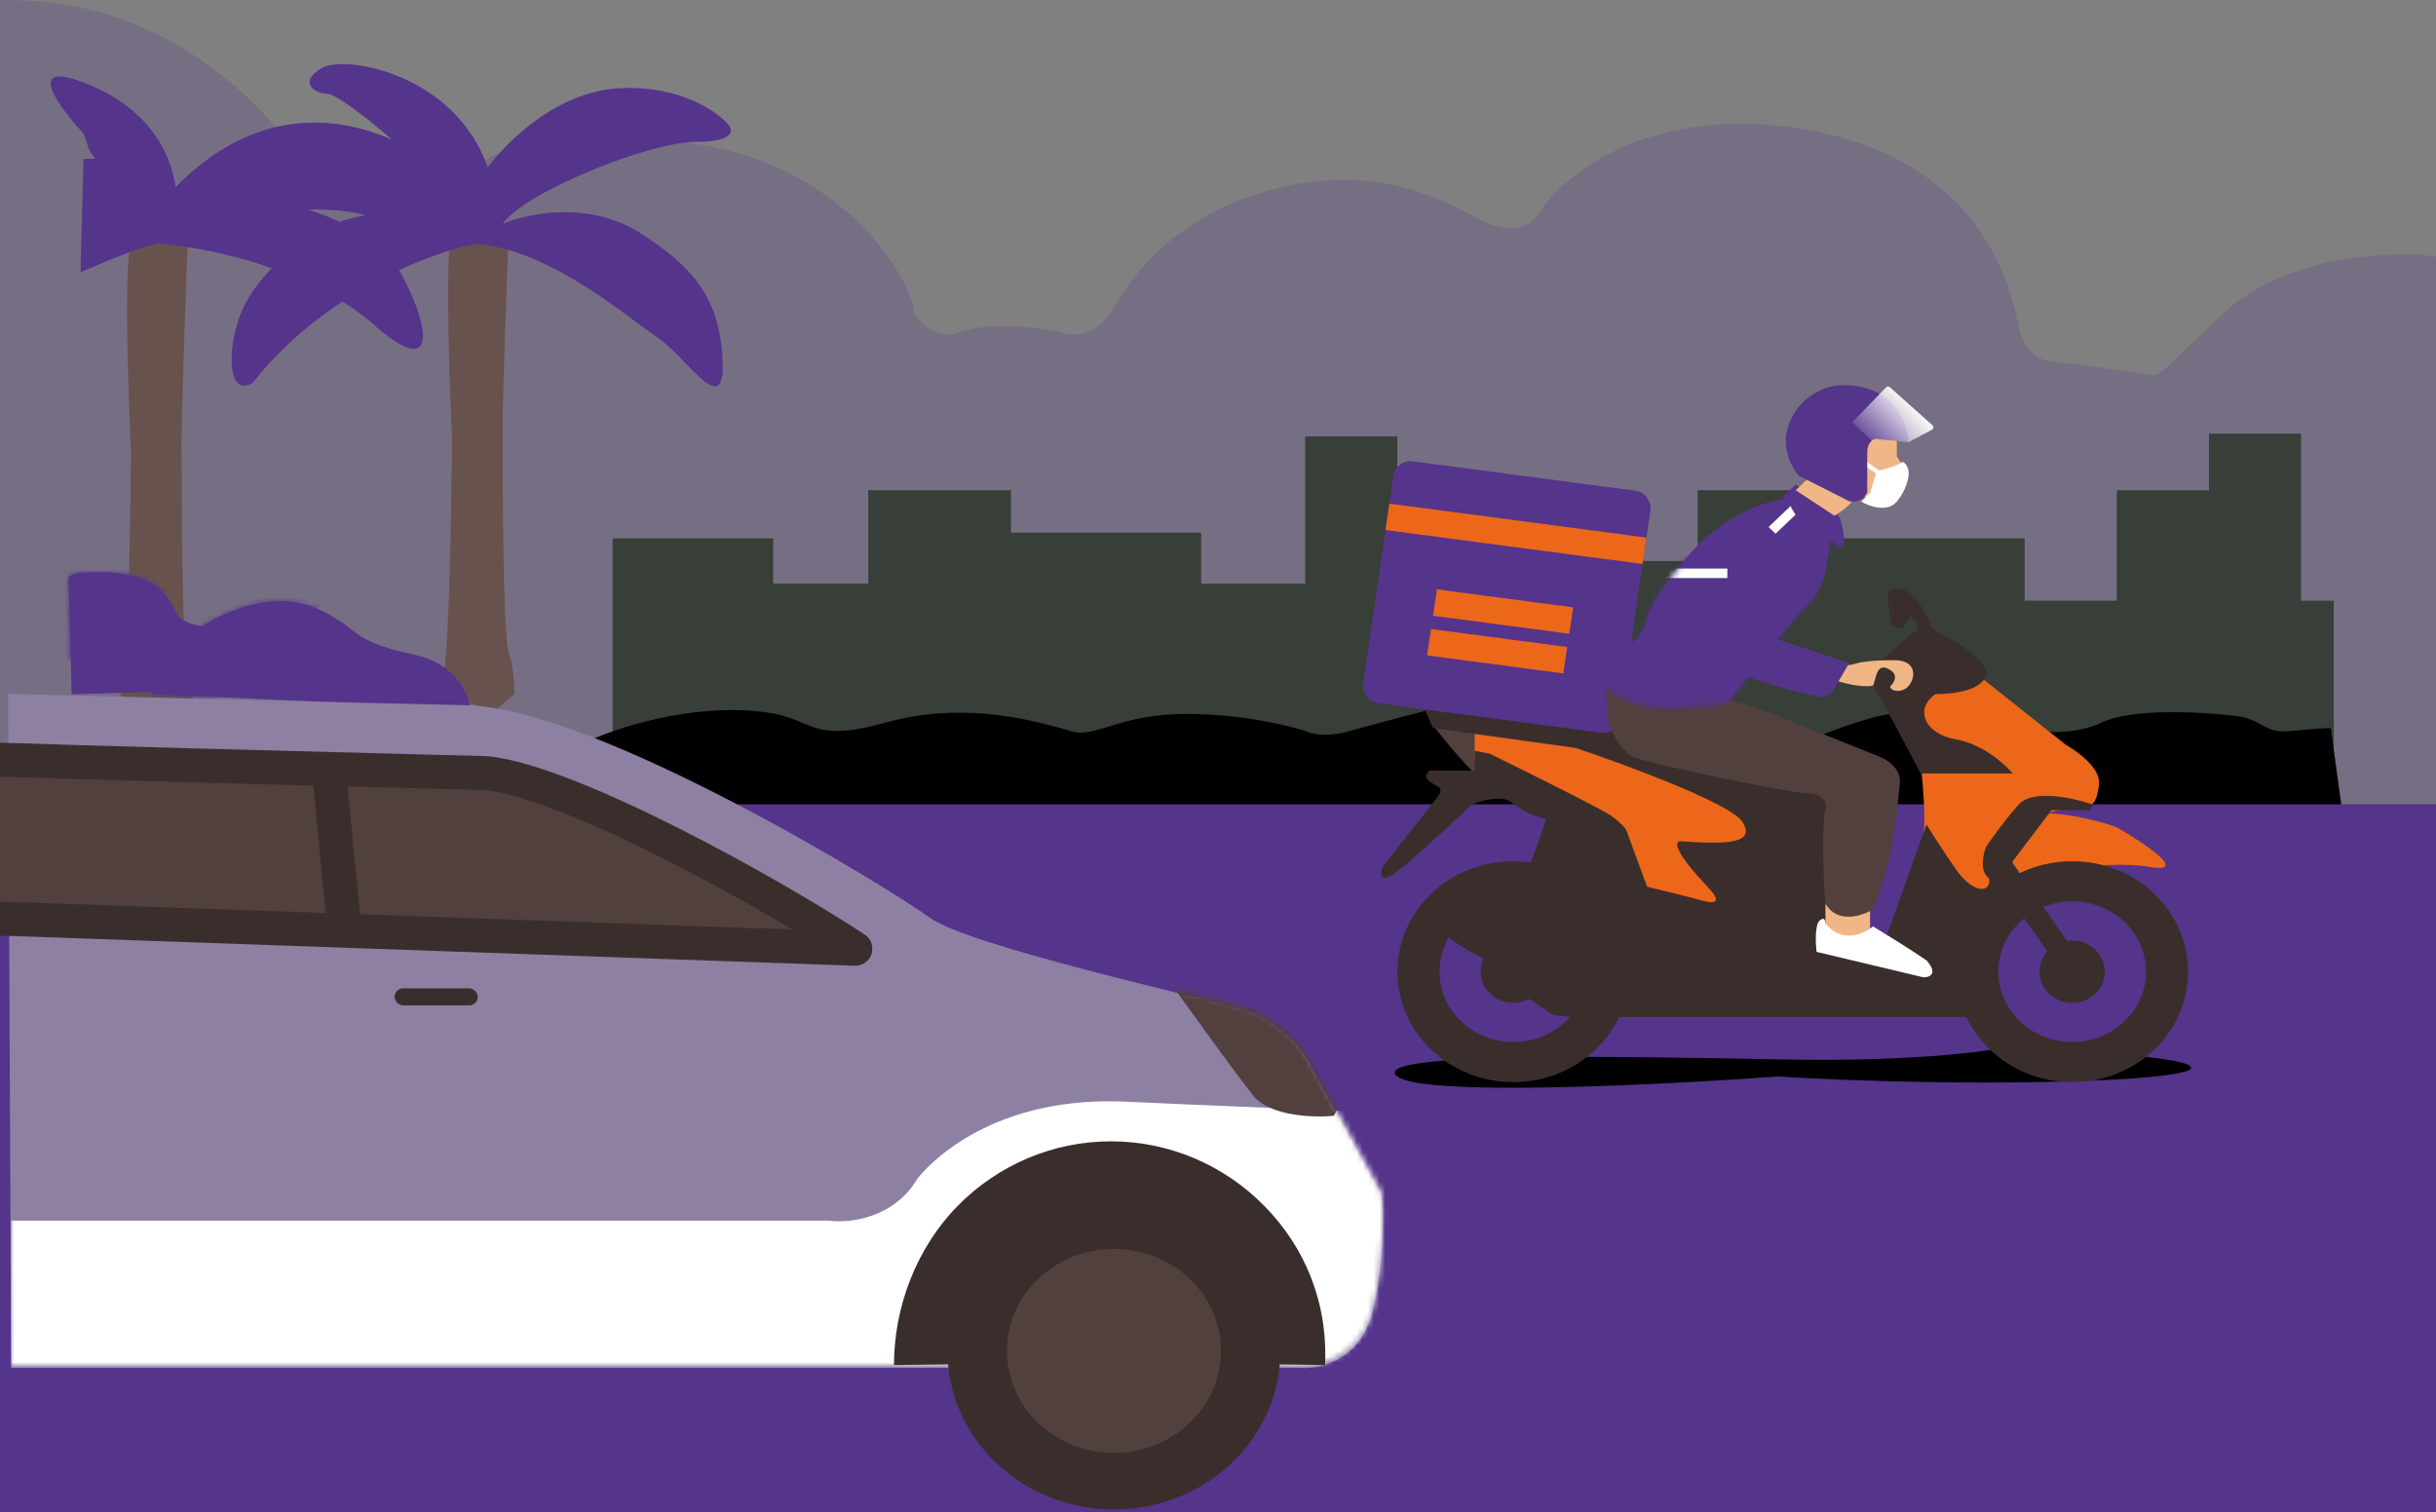 <svg width="430" height="267" viewBox="0 0 430 267" fill="none" xmlns="http://www.w3.org/2000/svg">
<rect x="0" y="0" width="430" height="267" fill="#808080" stroke="none"/>
<path d="M392.632 55.184C403.523 45.16 421.373 44.325 428.936 45.16C435.743 45.375 449.924 57.69 453.328 63.704C456.05 68.516 458.244 100.125 459 115.328L437.445 182.99L-13.515 187L-15.216 124.851L-13.515 66.211C-21.834 44.659 -30.986 1.255 -1.035 0.052C36.403 -1.452 54.555 30.124 56.256 32.63C57.958 35.136 63.631 34.134 66.467 34.635C68.736 35.036 74.975 37.475 77.812 38.645L82.917 32.63C82.35 29.289 88.135 23.007 115.817 24.611C150.419 26.616 161.196 51.676 161.196 54.182C161.196 56.688 165.734 60.196 169.138 58.693C175.037 56.688 183.697 57.857 187.29 58.693C189.181 59.361 193.643 59.494 196.366 54.683C200.904 46.664 209.412 37.141 225.862 33.131C242.312 29.122 253.657 34.635 261.031 38.645C266.931 41.852 270.296 39.647 271.242 38.143C275.402 31.293 290.415 18.596 317.189 22.606C350.656 27.618 355.194 52.177 356.329 57.69C357.236 62.101 360.11 63.537 361.434 63.704C364.27 64.038 371.19 64.907 376.182 65.709C382.422 66.712 379.018 67.714 392.632 55.184Z" fill="#55348B" fill-opacity="0.23"/>
<path d="M108.138 95.052V126.052V132.052H411.957V106.052H406.185V76.552H389.918V86.552H373.652V106.052H357.385V95.052H318.03V86.552H299.665V99.052H246.667V98.052V92.552V77.052H230.4V103.052H212.034V94.052H178.452V86.552H153.265V103.052H136.473V95.052H108.138Z" fill="#383E38"/>
<path d="M136.998 126.052C124.404 123.652 110.062 128.052 104.465 130.552L107.613 149.552C128.427 148.885 170.266 147.552 171.105 147.552C172.155 147.552 241.419 145.552 250.865 145.552C258.421 145.552 353.012 153.552 399.364 157.552L414.581 151.552L411.432 128.552C410.733 128.552 408.389 128.652 404.611 129.052C399.888 129.552 399.888 127.552 395.69 126.552C388.344 125.552 376.275 125.052 371.028 127.552C366.83 129.552 361.583 129.385 359.484 129.052C352.488 127.885 337.55 125.652 333.772 126.052C329.994 126.452 322.753 129.218 319.604 130.552H306.486L257.161 124.052C252.614 125.218 242.469 127.852 238.271 129.052C234.073 130.252 231.275 129.552 230.4 129.052C227.427 128.052 219.066 126.052 209.411 126.052C197.342 126.052 193.144 130.552 188.946 129.052C180.551 126.552 169.007 124.052 156.413 127.552C143.819 131.052 143.819 127.552 136.998 126.052Z" fill="black"/>
<path d="M-29 273.487V193.19V142H449.555V277L-29 273.487Z" fill="#55348B"/>
<path d="M198.916 253.552H3.192L-1.006 285.052H196.293L198.916 253.552Z" fill="#55348B"/>
<path d="M21.307 122.662C21.204 122.688 21.111 122.452 21.032 122.052L21.307 122.662C21.887 122.519 22.775 114.042 23.131 80.052C21.872 52.052 22.607 43.718 23.131 43.052H33.101C32.752 52.718 32.052 73.152 32.052 77.552C32.052 83.052 32.052 114.552 33.101 117.552C33.941 119.952 34.151 123.552 34.151 125.052L30.478 128.052L22.607 125.552L21.307 122.662Z" fill="#67524E"/>
<path d="M27.854 43.052C26.175 43.052 18.059 46.386 14.211 48.052L14.736 28.052H16.834L15.785 26.552L14.736 23.552C10.363 18.885 4.241 10.552 14.736 14.552C27.854 19.552 30.477 29.052 31.002 33.052C52.516 11.052 74.555 27.552 75.08 28.052C75.604 28.552 71.931 32.052 67.733 32.052C64.375 32.052 53.741 34.386 48.843 35.552C54.265 36.552 66.159 40.352 70.357 47.552C75.604 56.552 78.228 68.552 65.11 56.552C50.942 45.052 29.953 43.052 27.854 43.052Z" fill="#55348B"/>
<path d="M77.978 120.162C77.875 120.188 77.782 119.952 77.703 119.552L77.978 120.162C78.558 120.019 79.446 111.542 79.802 77.552C78.543 49.552 79.278 41.218 79.802 40.552H89.772C89.422 50.218 88.723 70.652 88.723 75.052C88.723 80.552 88.723 112.052 89.772 115.052C90.612 117.452 90.822 121.052 90.822 122.552L87.148 125.552L79.278 123.052L77.978 120.162Z" fill="#67524E"/>
<path d="M44.645 67.552C57.239 51.552 76.129 44.552 84 43.052C97.118 44.052 110.761 56.052 116.009 59.552C121.256 63.052 128.078 74.552 127.553 63.552C127.028 52.552 122.306 47.052 112.86 41.052C103.415 35.052 91.871 38.052 88.723 39.552C92.396 34.052 114.435 25.052 122.83 25.052C129.547 25.052 129.477 23.052 128.602 22.052C126.678 19.719 120.207 15.152 109.712 15.552C96.594 16.052 87.148 28.052 86.099 29.552C80.327 13.052 60.912 9.552 56.714 12.052C52.516 14.552 55.665 16.552 57.764 16.552C59.862 16.552 71.407 26.052 72.456 28.052C51.992 19.052 40.447 30.052 37.299 33.052C34.151 36.052 32.576 40.552 40.447 38.552C48.318 36.552 60.387 36.552 64.585 38.052C55.665 39.052 46.219 47.552 43.071 54.052C39.923 60.552 39.923 70.552 44.645 67.552Z" fill="#55348B"/>
<path d="M246.667 190.052C251.284 193.652 293.368 191.552 313.832 190.052C346.366 192.052 386.245 191.052 386.77 188.552C387.19 186.552 364.557 185.385 353.187 185.052C348.989 185.885 335.451 187.452 314.882 187.052L313.834 187.031C287.884 186.526 240.972 185.612 246.667 190.052Z" fill="black"/>
<path d="M261.884 137.552C260.625 137.552 255.412 131.218 252.964 128.052L263.458 129.052C263.458 131.885 263.143 137.552 261.884 137.552Z" fill="#51403D"/>
<path d="M379.424 153.052C370.504 151.552 356.861 155.052 356.336 155.052L353.712 148.552C353.887 146.885 355.496 143.552 360.534 143.552C365.571 143.552 371.378 145.218 373.652 146.052C378.549 148.885 386.56 154.252 379.424 153.052Z" fill="#EC671A"/>
<path d="M339.544 147.052C339.964 144.652 339.369 137.718 339.02 134.552L337.97 123.052L348.99 119.052L364.732 131.552C366.83 132.718 370.923 135.752 370.504 138.552C370.084 142.552 368.58 142.552 367.88 142.052C364.732 142.718 358.33 144.152 357.91 144.552C357.385 145.052 353.187 151.052 353.187 153.552C353.187 156.052 353.712 158.052 353.187 163.052C352.663 168.052 349.514 164.052 348.99 163.552C348.465 163.052 339.02 150.052 339.544 147.052Z" fill="#EC671A"/>
<path d="M260.31 134.052V127.052C263.284 126.219 270.385 125.552 275.003 129.552C280.775 134.552 290.22 132.552 300.714 137.052C309.11 140.652 308.41 139.552 307.011 138.552C309.81 139.719 316.037 142.752 318.555 145.552C321.704 149.052 319.08 150.052 318.555 155.552C318.03 161.052 315.407 173.552 307.011 172.552C298.615 171.552 283.398 157.052 283.398 155.552C283.398 154.052 277.626 143.052 277.101 142.052C276.682 141.252 265.732 136.385 260.31 134.052Z" fill="#EC671A"/>
<path d="M296.516 125.052C289.8 125.452 284.972 122.885 283.398 121.552C281.824 119.052 288.121 113.552 289.17 112.552C290.01 111.752 290.569 110.218 290.744 109.552C290.744 108.718 291.899 105.652 296.516 100.052C302.393 91.652 311.209 88.552 314.882 88.052V87.552L316.981 85.552C319.43 87.052 324.432 90.352 324.852 91.552C326.111 96.352 325.376 96.885 324.852 96.552L322.753 95.052C322.928 97.552 322.543 103.252 319.604 106.052C316.666 108.852 308.585 119.218 304.912 124.052C304.912 124.218 303.233 124.652 296.516 125.052Z" fill="#55348B"/>
<path d="M317.416 90.423L313.422 94.229L312.183 93.049L316.377 89.052L317.416 90.423Z" fill="white"/>
<path d="M307.011 119.052L307.536 117.052L323.802 121.552C323.627 122.052 322.963 123.052 321.703 123.052C319.605 123.052 311.034 120.385 307.011 119.052Z" fill="#55348B"/>
<path d="M312.099 106.583C310.391 106.845 306.321 105.502 304.177 104.675C304.009 104.61 303.822 104.705 303.777 104.879L303.416 106.255C303.373 106.418 303.473 106.584 303.636 106.623L311.535 108.504C311.655 108.533 311.78 108.486 311.846 108.382C312.157 107.894 312.543 107.103 312.352 106.684C312.31 106.592 312.199 106.567 312.099 106.583Z" fill="#C4C4C4"/>
<path d="M345.316 130.552C349.934 131.352 353.887 134.885 355.286 136.552H339.019L336.921 132.552C335.346 129.552 331.883 123.052 330.624 121.052C329.364 119.052 331.498 116.885 332.723 116.052C333.947 114.885 336.711 112.352 337.97 111.552C339.229 110.752 338.145 109.552 337.445 109.052C337.445 108.719 337.235 108.452 336.396 110.052C335.556 111.652 334.297 110.719 333.772 110.052L333.247 106.052C333.072 105.052 333.352 103.252 335.871 104.052C338.39 104.852 340.419 109.052 341.118 111.052C344.442 112.719 350.983 116.652 350.564 119.052C350.039 122.052 344.267 122.552 341.643 122.552C337.97 125.052 339.544 129.552 345.316 130.552Z" fill="#3A2E2C"/>
<path d="M273.953 179.052L268.706 175.552C269.755 174.718 270.28 172.452 263.983 170.052C257.686 167.652 254.713 164.718 254.013 163.552L269.755 153.552C270.63 151.218 272.484 146.152 272.903 144.552C270.28 144.052 268.706 143.052 266.607 141.552C264.928 140.352 261.359 141.385 259.785 142.052C255.937 145.718 247.716 153.352 245.618 154.552C243.519 155.752 243.694 154.052 244.043 153.052L253.489 141.052C255.063 139.052 254.013 139.052 252.439 138.052C251.18 137.252 251.914 136.385 252.439 136.052H260.31V132.552L262.934 133.052C269.405 136.218 282.769 142.852 284.448 144.052C286.127 145.252 286.896 146.218 287.071 146.552L290.744 156.552C292.843 157.052 297.776 158.252 300.714 159.052C303.653 159.852 302.988 158.385 302.289 157.552L299.14 154.052C297.391 152.052 294.523 148.152 297.041 148.552C304.387 149.052 310.16 149.052 307.536 145.052C305.437 141.852 287.071 135.052 278.151 132.052L252.964 128.552L248.766 119.052L273.953 123.552L296.516 127.552L327.476 141.052V165.052L332.198 167.552L340.069 145.552C340.769 146.718 342.798 149.952 345.316 153.552C348.465 158.052 351.613 157.552 351.089 155.052C349.409 153.852 350.039 150.885 350.564 149.552C351.438 148.218 353.817 144.852 356.336 142.052C358.855 139.252 366.131 140.885 369.454 142.052L368.929 143.052H362.108L355.286 152.052L349.514 179.552H278.676C275.737 179.552 274.303 179.218 273.953 179.052Z" fill="#3A2E2C"/>
<ellipse cx="267.131" cy="171.552" rx="5.772" ry="5.5" fill="#3A2E2C"/>
<path d="M287.596 171.552C287.596 182.321 278.434 191.052 267.132 191.052C255.829 191.052 246.667 182.321 246.667 171.552C246.667 160.782 255.829 152.052 267.132 152.052C278.434 152.052 287.596 160.782 287.596 171.552ZM254.102 171.552C254.102 178.409 259.935 183.967 267.132 183.967C274.328 183.967 280.161 178.409 280.161 171.552C280.161 164.695 274.328 159.136 267.132 159.136C259.935 159.136 254.102 164.695 254.102 171.552Z" fill="#3A2E2C"/>
<ellipse cx="365.781" cy="171.552" rx="5.772" ry="5.5" fill="#3A2E2C"/>
<path d="M386.245 171.552C386.245 182.321 377.083 191.052 365.781 191.052C354.479 191.052 345.316 182.321 345.316 171.552C345.316 160.782 354.479 152.052 365.781 152.052C377.083 152.052 386.245 160.782 386.245 171.552ZM352.751 171.552C352.751 178.409 358.585 183.967 365.781 183.967C372.977 183.967 378.811 178.409 378.811 171.552C378.811 164.695 372.977 159.136 365.781 159.136C358.585 159.136 352.751 164.695 352.751 171.552Z" fill="#3A2E2C"/>
<rect width="45.803" height="43.131" rx="3" transform="matrix(0.991 0.131 -0.144 0.99 246.387 81.044)" fill="#55348B"/>
<rect width="45.796" height="4.708" transform="matrix(0.991 0.131 -0.144 0.99 245.241 88.913)" fill="#EC671A"/>
<rect width="24.27" height="4.708" transform="matrix(0.991 0.131 -0.144 0.99 253.64 104.052)" fill="#EC671A"/>
<rect width="24.27" height="4.708" transform="matrix(0.991 0.131 -0.144 0.99 252.591 111.052)" fill="#EC671A"/>
<path d="M316.981 86.552L323.802 91.052C327.161 89.052 327.65 87.552 327.476 87.052L330.099 88.052C330.624 87.885 331.673 87.452 331.673 87.052C331.673 86.552 332.723 87.052 333.248 86.552C333.772 86.052 334.297 84.552 334.297 84.052C334.297 83.552 336.396 82.552 335.871 82.052C335.451 81.652 334.997 80.885 334.822 80.552V77.052C334.997 75.719 333.877 72.852 328 72.052C322.123 71.252 319.954 79.719 319.605 84.052L316.981 86.552Z" fill="#F0B686"/>
<path d="M331.149 83.552L329.574 82.552V81.552L331.673 83.052C332.548 82.885 334.612 82.352 335.871 81.552C336.711 81.952 336.921 83.052 336.921 83.552C336.921 84.385 336.501 86.552 334.822 88.552C333.143 90.552 329.924 89.385 328.525 88.552L329.05 88.052L330.099 87.052L331.149 83.552Z" fill="white"/>
<path d="M317.532 84L326.452 88.5C328.132 88.9 329.251 87.667 329.601 87V80C329.601 78 330.65 77.5 331.175 77.5L336.947 78C335.897 70 330.154 68 325.403 68C320.68 68 316.483 71.5 315.433 76C314.594 79.6 316.483 82.833 317.532 84Z" fill="#55348B"/>
<path d="M330.624 78.052L326.951 74.552L332.913 68.397C333.1 68.204 333.405 68.193 333.606 68.372L341.107 75.073C341.367 75.305 341.316 75.725 341.008 75.888L336.921 78.052C335.346 77.885 332.093 77.552 331.673 77.552C331.253 77.552 330.799 77.885 330.624 78.052Z" fill="url(#paint0_linear_153_110)"/>
<path d="M322.228 159.552V163.052V164.552L324.327 166.552C324.747 166.952 327.65 166.385 329.05 166.052L330.099 164.052V160.552C328.84 160.152 324.327 159.718 322.228 159.552Z" fill="#F0B686"/>
<path d="M321.179 162.552C322.018 161.752 322.228 162.552 322.228 163.052C325.167 166.652 329.05 164.885 330.624 163.552C332.548 164.718 337.131 167.552 340.069 169.552C342.168 171.952 340.594 172.552 339.545 172.552L320.654 168.052C320.479 166.552 320.339 163.352 321.179 162.552Z" fill="white"/>
<path d="M322.228 159.552C324.327 163.152 328.7 161.718 330.624 160.552C334.822 150.052 334.822 142.052 335.347 138.552C335.766 135.752 333.073 134.052 331.673 133.552L311.734 125.552L305.437 123.552L283.398 121.552L283.923 127.052C284.448 130.052 286.547 132.552 288.121 133.552C289.695 134.552 315.932 140.052 319.08 140.052C322.228 140.052 322.753 142.552 322.228 143.052C321.704 143.552 321.704 154.052 322.228 159.552Z" fill="#51403D"/>
<mask id="mask0_153_110" style="mask-type:alpha" maskUnits="userSpaceOnUse" x="283" y="85" width="43" height="41">
<path d="M296.516 125.052C289.8 125.452 284.972 122.885 283.398 121.552C281.824 119.052 288.121 113.552 289.17 112.552C290.01 111.752 290.569 110.218 290.744 109.552C290.744 108.718 291.899 105.652 296.516 100.052C302.393 91.652 311.209 88.552 314.882 88.052V87.552L316.981 85.552C319.43 87.052 324.432 90.352 324.852 91.552C326.111 96.352 325.376 96.885 324.852 96.552L322.753 95.052C322.928 97.552 322.543 103.252 319.604 106.052C316.666 108.852 308.585 119.218 304.912 124.052C304.912 124.218 303.233 124.652 296.516 125.052Z" fill="#55348B"/>
</mask>
<g mask="url(#mask0_153_110)">
<path d="M315.931 88.552C315.512 89.752 320.829 96.052 323.278 98.552L325.377 97.052C323.628 95.552 317.191 89.752 315.931 88.552Z" fill="#55348B"/>
<path d="M316.981 101.552L320.654 104.552C321.004 104.719 321.808 105.152 322.228 105.552C322.753 106.052 322.228 106.052 321.703 106.552L318.555 109.552C318.135 109.952 312.433 117.052 309.635 120.552C309.11 122.052 307.955 125.152 307.536 125.552C307.011 126.052 306.486 126.552 304.912 127.052C303.338 127.552 295.992 127.052 294.942 127.052C294.103 127.052 288.995 126.052 286.546 125.552C284.797 124.052 281.299 120.952 281.299 120.552C281.299 120.052 281.299 120.052 281.824 119.052C282.349 118.052 283.398 115.552 283.398 115.052C283.398 114.552 287.071 110.552 287.596 109.552C288.016 108.752 290.919 104.552 292.319 102.552C291.794 101.552 292.214 99.252 298.091 98.052C303.968 96.852 311.734 98.885 314.882 100.052C315.582 99.219 317.086 97.652 317.506 98.052C317.925 98.452 317.331 100.552 316.981 101.552Z" fill="#55348B"/>
<path d="M294.418 100.382H304.912V102.051H293.893L294.418 100.382Z" fill="white"/>
<path d="M307.011 119.052L307.536 117.052L323.802 121.552C323.627 122.052 322.963 123.052 321.703 123.052C319.605 123.052 311.034 120.385 307.011 119.052Z" fill="#55348B"/>
</g>
<rect width="24.169" height="3.903" transform="matrix(0.572 0.821 -0.845 0.534 353.792 150.228)" fill="#3A2E2C"/>
<path d="M330.624 121.052C328.525 121.452 325.202 120.552 323.802 120.052C323.627 119.218 323.592 117.552 324.852 117.552C326.111 117.552 327.475 117.218 328 117.052C328.525 116.885 330.519 116.552 334.297 116.552C339.02 116.552 337.97 120.552 336.396 121.552C334.822 122.552 333.248 121.552 333.772 121.052C334.297 120.552 335.346 119.052 333.248 118.052C331.149 117.052 331.149 120.052 330.624 121.052Z" fill="#F0B686"/>
<path d="M305.962 117.552C301.239 116.552 300.714 113.052 301.764 112.552C302.603 112.152 303.863 107.718 304.387 105.552C305.087 105.718 307.536 106.452 311.733 108.052C310.474 111.652 311.908 112.552 312.783 112.552L326.074 116.936C326.255 116.995 326.335 117.207 326.239 117.372L323.913 121.361C323.847 121.475 323.719 121.533 323.591 121.503C319.125 120.483 309.68 118.339 305.962 117.552Z" fill="#55348B"/>
<path d="M37.824 110.552L30.478 122.052L13.162 122.552L12.637 122.552L12.112 102.052C12.112 101.719 12.847 101.052 15.785 101.052C28.379 100.552 29.953 106.052 31.002 108.052C32.262 110.452 36.075 110.719 37.824 110.552Z" fill="#55348B"/>
<path d="M72.981 115.552C80.537 117.152 82.776 122.552 82.951 125.052L26.804 122.552C27.329 119.552 30.582 112.552 39.398 108.552C50.417 103.552 56.714 107.552 59.862 109.552C63.011 111.552 63.536 113.552 72.981 115.552Z" fill="#55348B"/>
<mask id="mask1_153_110" style="mask-type:alpha" maskUnits="userSpaceOnUse" x="12" y="101" width="26" height="22">
<path d="M37.824 110.552L30.478 122.052L13.162 122.552L12.637 122.552L12.112 102.052C12.112 101.719 12.847 101.052 15.785 101.052C28.379 100.552 29.953 106.052 31.002 108.052C32.262 110.452 36.075 110.719 37.824 110.552Z" fill="#97C455"/>
</mask>
<g mask="url(#mask1_153_110)">
<path d="M19.458 109.552C22.397 105.552 28.379 104.552 31.002 104.552V99.052C31.002 96.052 29.428 97.552 28.379 97.552C27.329 97.552 19.983 96.552 18.933 96.552H11.587C10.013 96.552 7.389 102.552 6.865 103.052C6.34 103.552 5.815 117.552 11.587 116.552C17.359 115.552 15.785 114.552 19.458 109.552Z" fill="#55348B"/>
</g>
<mask id="mask2_153_110" style="mask-type:alpha" maskUnits="userSpaceOnUse" x="26" y="106" width="57" height="20">
<path d="M72.981 115.552C80.537 117.152 82.776 122.552 82.951 125.052L26.804 122.552C27.329 119.552 30.582 112.552 39.398 108.552C50.417 103.552 56.714 107.552 59.862 109.552C63.011 111.552 63.536 113.552 72.981 115.552Z" fill="#97C455"/>
</mask>
<g mask="url(#mask2_153_110)">
<path d="M37.824 124.052L24.706 123.052C25.405 121.552 26.805 118.452 26.805 118.052C26.805 117.652 29.253 113.219 30.478 111.052L41.497 105.552C46.395 104.886 56.399 104.252 57.239 107.052C46.325 108.652 39.748 119.052 37.824 124.052Z" fill="#55348B"/>
</g>
<path d="M229.168 241.5H1.959L1.435 122.5C20.675 123 63.773 124.1 82.243 124.5C105.331 125 157.28 157 164.101 162C170.923 167 211.852 176 220.247 178.5C226.544 180.9 230.217 185.833 231.267 188L243.86 211C244.21 214.167 244.385 222.7 242.286 231.5C240.187 240.3 232.666 241.833 229.168 241.5Z" fill="#8D80A3"/>
<path d="M88.54 136.5L-1.714 134.5L-4.862 162L30.295 164.5C53.208 165.167 99.139 166.6 99.559 167C100.084 167.5 124.746 167 127.895 167H142.062C144.686 167 146.785 165.5 145.736 164.5C144.686 163.5 131.043 154 130.518 154C130.099 154 102.358 142.333 88.54 136.5Z" fill="#51403D"/>
<path fill-rule="evenodd" clip-rule="evenodd" d="M-3.711 131.002C-5.363 130.946 -6.749 132.236 -6.811 133.888L-7.86 161.888C-7.89 162.684 -7.602 163.459 -7.059 164.043C-6.517 164.626 -5.764 164.97 -4.968 164.998L150.877 170.498C152.221 170.546 153.433 169.693 153.841 168.411C154.25 167.13 153.755 165.733 152.632 164.994C145.184 160.093 132.58 152.687 119.937 146.297C113.612 143.101 107.237 140.139 101.464 137.868C95.747 135.618 90.411 133.961 86.233 133.517C86.154 133.508 86.075 133.503 85.996 133.501C83.453 133.433 79.911 133.341 75.661 133.23C54.74 132.685 16.676 131.694 -3.711 131.002ZM-1.752 159.108L-0.927 137.098C14.046 137.588 36.457 138.2 55.305 138.699L57.491 161.199L-1.752 159.108ZM63.54 161.412L139.852 164.105C133.24 160.167 125.246 155.703 117.231 151.653C111.006 148.507 104.81 145.632 99.267 143.451C93.732 141.273 89.052 139.871 85.713 139.496C83.186 139.429 79.695 139.338 75.52 139.229L75.519 139.229C71.379 139.121 66.565 138.996 61.349 138.858L63.54 161.412Z" fill="#3A2E2C"/>
<mask id="mask3_153_110" style="mask-type:alpha" maskUnits="userSpaceOnUse" x="1" y="122" width="244" height="120">
<path d="M229.168 241H1.959L1.435 122C20.675 122.5 63.773 123.6 82.243 124C105.331 124.5 157.28 156.5 164.101 161.5C170.923 166.5 211.852 175.5 220.247 178C226.544 180.4 230.217 185.333 231.267 187.5L243.86 210.5C244.21 213.667 244.385 222.2 242.286 231C240.187 239.8 232.666 241.333 229.168 241Z" fill="black"/>
</mask>
<g mask="url(#mask3_153_110)">
<path d="M146.261 215.5H1.959V243.5C42.714 243.667 125.271 243.9 129.469 243.5C134.716 243 140.489 245 169.349 246C198.209 247 202.932 246 213.426 246C223.921 246 234.415 245 238.613 244C242.811 243 246.484 241 250.157 236C253.83 231 252.256 225 251.207 220.5C250.157 216 249.108 208 249.108 207C249.108 206 242.811 197.5 242.286 197C241.867 196.6 237.564 196.167 235.465 196C230.392 195.833 215.945 195.3 198.734 194.5C177.22 193.5 165.676 203.5 162.002 208C157.805 215.2 149.759 216 146.261 215.5Z" fill="white"/>
<path d="M221.297 193.5C224.235 197.1 231.966 197.333 235.465 197L237.564 193L234.94 185L225.495 174.5L206.604 173.5C210.278 178.667 218.358 189.9 221.297 193.5Z" fill="#51403D"/>
</g>
<rect x="69.649" y="174.5" width="14.693" height="3" rx="1.5" fill="#3A2E2C"/>
<path d="M233.89 241C234.415 230 230.379 220.237 223.196 212.923C216.012 205.609 206.269 201.5 196.11 201.5C185.951 201.5 176.207 205.609 169.024 212.923C161.84 220.237 157.804 230.657 157.804 241L196.11 240.5L233.89 241Z" fill="#3A2E2C"/>
<ellipse cx="196.634" cy="238.5" rx="29.385" ry="28" fill="#3A2E2C"/>
<ellipse cx="196.634" cy="238.5" rx="18.89" ry="18" fill="#51403D"/>
<defs>
<linearGradient id="paint0_linear_153_110" x1="335.871" y1="69.052" x2="327.356" y2="77.462" gradientUnits="userSpaceOnUse">
<stop stop-color="white"/>
<stop offset="1" stop-color="white" stop-opacity="0"/>
</linearGradient>
</defs>
</svg>
